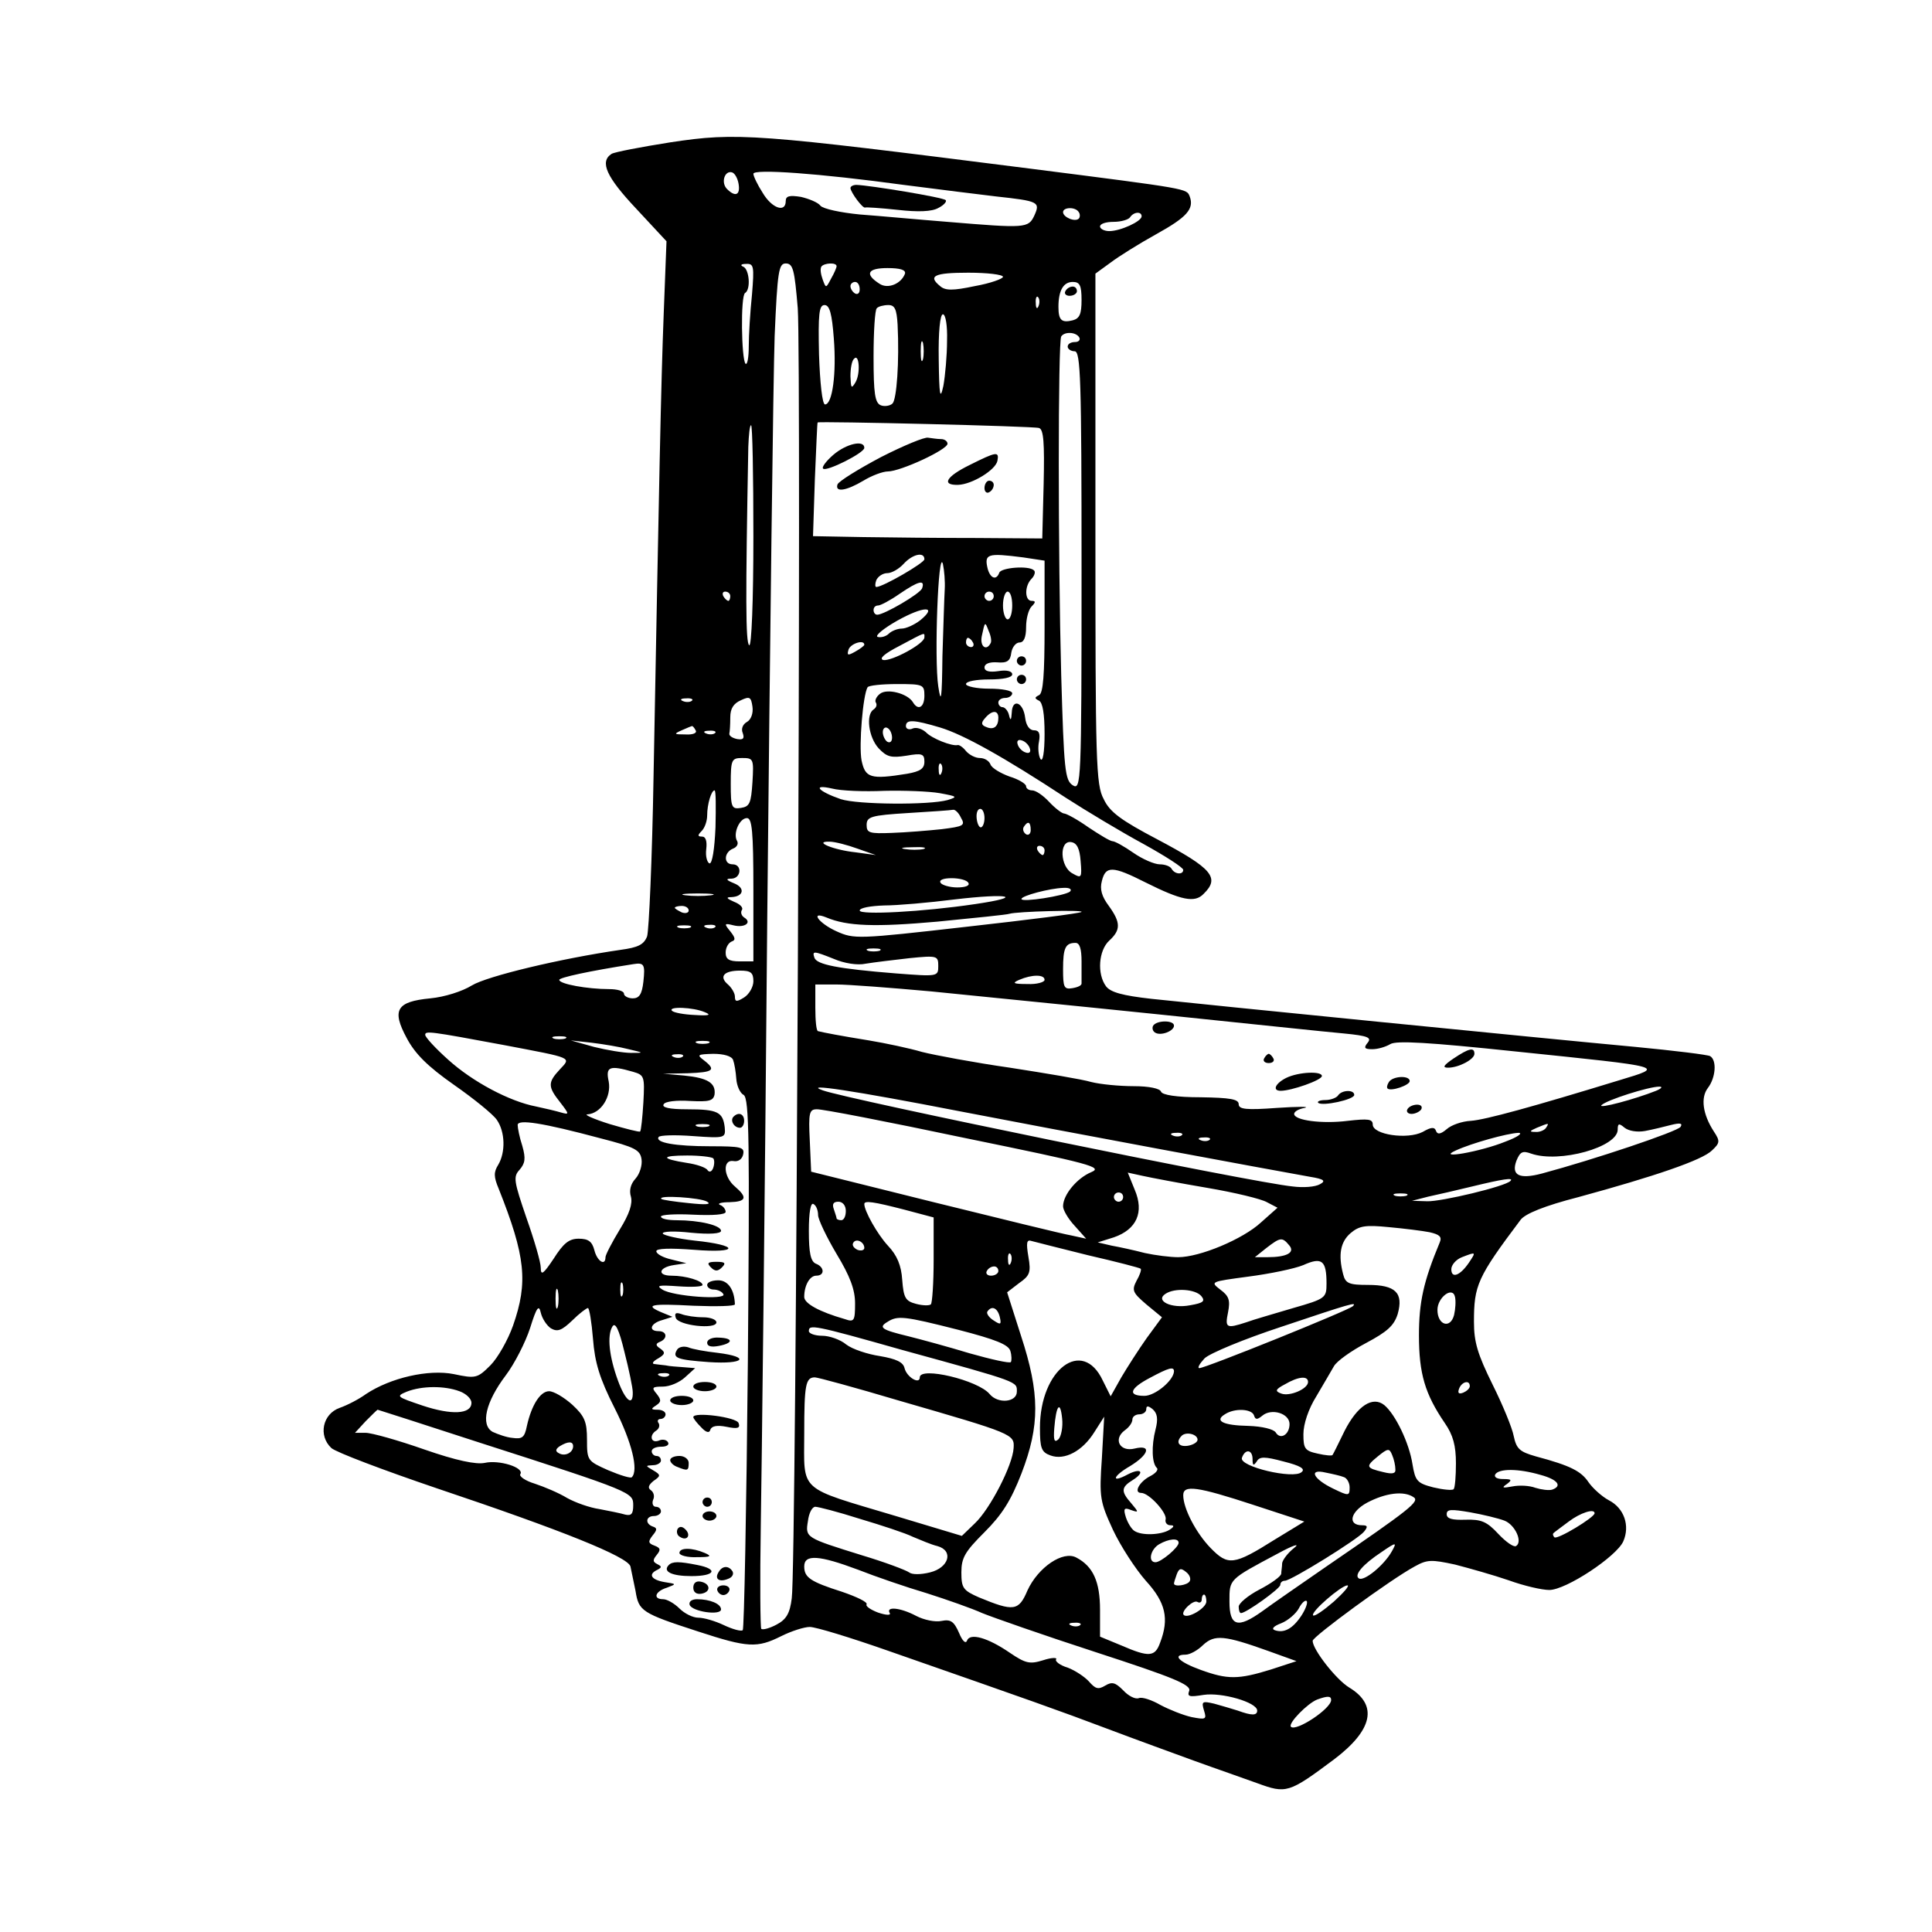 <svg version="1" xmlns="http://www.w3.org/2000/svg" width="557.333" height="557.333" viewBox="0 0 418 418"><path d="M145 30.8c-6.3 1-12.1 2.1-12.7 2.5-2.6 1.7-1.1 5 5.3 11.8l6.6 7.1-.6 15.6c-.6 15.5-1 36.4-2.2 100.1-.3 17.9-1 33.5-1.4 34.7-.7 1.8-2 2.4-5.7 2.9-13.1 1.9-28.9 5.7-32.2 7.7-2.1 1.3-5.9 2.5-9 2.8-7.3.7-8.4 2.5-5.1 8.6 1.8 3.4 4.5 6.1 10.2 10.1 4.3 3 8.5 6.4 9.3 7.6 1.8 2.6 1.9 7 .3 9.7-1 1.6-1 2.6.1 5.2 5.8 14.6 6.4 20.2 3.1 29.6-1.1 3.1-3.3 7-4.9 8.6-2.8 2.8-3.2 2.9-7.9 1.9-5.5-1.1-13.7.8-19 4.3-1.5 1.1-4 2.4-5.7 3-3.7 1.3-4.7 6-1.8 8.7 1 .9 11.3 4.8 22.8 8.7 27.1 9.1 41.3 14.8 41.9 16.9.2.9.7 3.3 1.1 5.3.7 4.4 1.3 4.8 13.6 8.8 10.7 3.5 12.7 3.6 17.9 1 2.2-1.1 5-2 6.2-2 1.3 0 8.8 2.3 16.8 5.1 31.8 11.1 36.9 12.9 47.5 16.9 6.1 2.3 14.6 5.4 19 7 4.4 1.6 10.5 3.7 13.5 4.8 6.3 2.3 6.8 2.2 16.7-5.2 8.3-6.3 9.5-11.7 3.2-15.5-2.8-1.7-7.9-8.2-7.9-10.1 0-.9 16.9-13.3 22.1-16.1 2.7-1.5 3.6-1.5 8.7-.4 3.1.8 8.4 2.3 11.6 3.4 3.3 1.2 7.2 2.1 8.8 2.1 3.6 0 14.5-7.2 16-10.5 1.5-3.4.2-7.2-3.1-8.9-1.5-.8-3.5-2.6-4.4-3.9-1.6-2.4-3.9-3.6-11.4-5.6-3.5-1-4.2-1.6-4.8-4.4-.3-1.7-2.4-6.8-4.6-11.2-3.2-6.5-4-9.1-4-13.5 0-7.9.7-9.6 10.1-22.1 1-1.3 5.1-3 12.5-4.9 16.5-4.5 26.8-8 28.9-10.1 1.7-1.6 1.8-2 .4-4.1-2.4-3.7-2.9-7.3-1.3-9.4 1.7-2.2 2-6 .5-6.9-.5-.3-7.8-1.2-16.2-2-19.5-1.8-93.6-9.2-104.7-10.4-6.2-.7-8.8-1.4-9.8-2.7-2-2.7-1.6-7.8.7-9.9 2.5-2.3 2.5-3.9-.1-7.5-1.5-2-2-3.6-1.5-5.4.8-3.3 2.3-3.3 9.4.3 7.8 3.9 10.7 4.5 12.6 2.5 3.6-3.5 1.9-5.5-10-11.8-7.8-4.1-10.3-5.9-11.6-8.7-1.7-3.1-1.8-8-1.8-58.5V59.2l3.3-2.4c1.7-1.3 6.2-4.1 9.8-6.1 6.7-3.7 8.3-5.5 7.3-8.2-.7-1.7.1-1.6-34.4-6-59.9-7.6-63.4-7.9-78-5.7zm14.8 9c.4 2.4-.7 2.9-2.5 1.1-1.4-1.4-.5-4.1 1.1-3.6.6.2 1.2 1.3 1.4 2.5zm35.7.2c7.7 1 16.7 2.1 20 2.5 9.2 1 9.6 1.2 8.3 4.1-1.3 2.8-1.9 2.8-18.8 1.4-6.3-.5-14.9-1.3-19-1.6-4.1-.4-7.9-1.2-8.5-1.9-.5-.7-2.5-1.5-4.2-1.9-2.5-.4-3.3-.2-3.3.9 0 2.6-3 1.6-5-1.8-1.1-1.7-2-3.6-2-4.1 0-1.1 14.2-.1 32.5 2.4zm37.9 5.9c.3.4.3 1.1 0 1.4-.8.8-3.4-.3-3.4-1.4 0-1.1 2.7-1.2 3.4 0zm13.6.9c0 1.1-4.6 3.2-7 3.2-1.1 0-2-.5-2-1 0-.6 1.3-1 2.9-1 1.7 0 3.3-.5 3.6-1 .8-1.2 2.5-1.3 2.5-.2zm-84.3 16.9c-.4 3.8-.7 8.8-.7 11.2 0 2.4-.3 4.1-.7 3.8-.9-1-1.1-14.7-.1-15.3 1.3-.8.9-5.2-.4-5.7-.7-.3-.5-.6.6-.6 1.7-.1 1.8.5 1.3 6.6zm9.9 3c.8 11.3-.3 272.6-1.3 279.1-.4 3.3-1.2 4.6-3.3 5.7-1.5.8-3 1.2-3.3.9-.2-.3-.3-10.3-.1-22.2.2-11.9.9-71.2 1.4-131.7.6-60.5 1.3-117.1 1.6-125.8.6-14.1.9-15.7 2.4-15.7 1.6 0 1.9 1.4 2.6 9.7zm8.4-9.1c0 .3-.5 1.5-1.2 2.7-1.1 2.1-1.1 2.1-1.8.2-.4-1.1-.6-2.3-.3-2.8.5-.8 3.3-1 3.3-.1zm14.8 1.6c-.8 2.2-3.7 3.4-5.5 2.2-3.3-2.1-2.6-3.4 1.7-3.4 2.8 0 4 .4 3.8 1.2zm21.2.7c0 .4-2.7 1.4-6.1 2-4.7 1-6.4 1-7.5 0-2.7-2.2-1.3-2.9 6.1-2.9 4.1 0 7.5.4 7.5.9zm-31 2.7c0 .8-.4 1.2-1 .9-.5-.3-1-1-1-1.6 0-.5.5-.9 1-.9.6 0 1 .7 1 1.6zm48 2.3c0 3-.4 4-1.9 4.4-2.4.6-3.1 0-3.1-2.9 0-3.6 1.1-5.4 3.1-5.4 1.5 0 1.9.7 1.9 3.9zm-9.3 1.3c-.3.8-.6.5-.6-.6-.1-1.1.2-1.7.5-1.3.3.3.4 1.2.1 1.9zm-44.3 7c.6 7.6-.3 14.3-1.9 14.3-.6 0-1.1-4.8-1.3-10.8-.2-8.8 0-10.7 1.2-10.7 1.1 0 1.6 1.9 2 7.2zm13.8-3c.4 8.1-.2 16.2-1.1 17.1-.5.5-1.7.7-2.5.4-1.3-.5-1.6-2.5-1.6-10.5 0-5.4.3-10.2.7-10.5.3-.4 1.5-.7 2.5-.7 1.4 0 1.8.9 2 4.2zm10.7 3.5c0 3.2-.4 7.6-.8 9.8-.7 3.2-.9 2.1-1-5.8-.1-5.9.3-9.7.9-9.7.6 0 1 2.5.9 5.7zm28.6-.7c.3.5-.1 1-.9 1-.9 0-1.6.4-1.6 1 0 .5.7 1 1.5 1 1.3 0 1.5 5.9 1.5 47.5 0 46.1-.1 47.5-1.9 46.4-1.7-1.1-1.9-3.3-2.5-23.8-.7-25.9-.7-72.1 0-73.3.7-1.1 3.2-1 3.9.2zm-33.8 4.7c-.3 1-.5.2-.5-1.7s.2-2.7.5-1.8c.2 1 .2 2.6 0 3.5zm-14.6 5c-.9 1.5-1 1.3-1.1-1.3 0-1.7.3-3.4.8-3.8 1.1-1.2 1.4 3.2.3 5.1zm39.7 9.9c1 .3 1.2 3.2 1 12.1l-.3 11.8-14-.1c-7.7 0-18.9-.1-24.8-.2l-10.8-.2.4-12.3c.3-6.7.5-12.3.6-12.3.3-.3 46.8.8 47.9 1.2zM163 116.1c0 13.9-.4 23.8-.9 23.5-.8-.5-.8-10.2-.2-42.9.1-2.6.3-4.7.6-4.7s.5 10.8.5 24.1zm37 4.9c0 .8-9 6-10.4 6-.3 0-.3-.7 0-1.5.4-.8 1.4-1.5 2.4-1.5.9 0 2.5-.9 3.5-2 1.9-2.1 4.5-2.7 4.5-1zm4.4 6.5c-.1 1.6-.3 8.2-.5 14.5-.1 9.3-.3 10.5-.9 6.5-.9-5.9 0-30.1 1-26.5.3 1.4.5 3.8.4 5.5zm17-6.9l4.6.7v14.3c0 10.4-.3 14.4-1.2 14.8-1 .5-1 .7 0 1.2.8.4 1.2 2.9 1.2 7.2 0 4-.4 6.2-.9 5.4-.4-.7-.6-2.4-.3-3.8.3-1.7 0-2.4-1.1-2.4-1 0-1.7-1.1-1.9-2.7-.4-3.4-2.8-4.3-2.9-1.1-.1 1.7-.3 1.8-.6.5-.2-.9-.9-1.7-1.4-1.7-.5 0-.9-.5-.9-1 0-.6.7-1 1.5-1s1.5-.5 1.5-1c0-.6-2.2-1-5-1-2.7 0-5-.5-5-1 0-.6 2.3-1 5-1 3 0 5-.4 5-1.1 0-.7-1.2-1-3-.7-2 .3-3 0-3-.8s1.1-1.2 2.7-1.1c2.2.2 2.9-.3 3.1-2.1.2-1.2 1-2.2 1.8-2.2.9 0 1.4-1.1 1.4-3.3 0-1.8.5-3.8 1.2-4.5.9-.9.9-1.2 0-1.2-1.5 0-1.6-3.2 0-4.8.6-.6.9-1.5.5-1.8-1.1-1.1-7.1-.6-7.5.5-.6 1.7-1.9 1.3-2.5-.8-.8-3.3-.1-3.5 7.7-2.5zm-21.9 6.7c-.5 1.2-8.2 5.7-9.7 5.7-.5 0-.8-.5-.8-1 0-.6.4-1 1-1 .5 0 2.6-1.1 4.6-2.5 4.1-2.8 5.6-3.2 4.9-1.2zM158 129c0 .5-.2 1-.4 1-.3 0-.8-.5-1.1-1-.3-.6-.1-1 .4-1 .6 0 1.1.4 1.1 1zm57 0c0 .5-.4 1-1 1-.5 0-1-.5-1-1 0-.6.5-1 1-1 .6 0 1 .4 1 1zm4 2c0 1.6-.4 3-1 3-.5 0-1-1.4-1-3 0-1.7.5-3 1-3 .6 0 1 1.3 1 3zm-19.9 3.2c-1.3 1-3.1 1.8-4 1.8-.9 0-2.2.5-2.8 1.1-.6.6-1.7.9-2.4.7-.7-.2 1.2-1.8 4.2-3.5 5.7-3.2 8.9-3.3 5-.1zm15.2 5c-.9 1.7-2.3.7-1.9-1.5.7-3.3.7-3.3 1.5-1.2.5 1.1.7 2.3.4 2.7zm-14.3-1.3c0 1.4-7.1 5.2-8.9 4.9-1-.3.3-1.4 3.4-3 6-3.2 5.5-3 5.5-1.9zm10.5 1.1c.3.5.1 1-.4 1-.6 0-1.1-.5-1.1-1 0-.6.2-1 .4-1 .3 0 .8.4 1.1 1zm-23.5.5c0 .2-.9.9-2 1.5-1.6.9-1.8.8-1.4-.5.5-1.3 3.4-2.2 3.4-1zm13 11c0 2.6-1.4 3.3-2.5 1.4-1.2-1.9-5.6-3-7.1-1.8-.8.6-1.2 1.5-.9 1.9.3.5.1 1.1-.5 1.5-1.7 1.1-1.1 6 1.1 8.4 1.8 1.9 2.7 2.1 6 1.6 3.4-.6 3.9-.4 3.9 1.3 0 1.5-.9 2.1-3.7 2.6-8 1.3-9.1.9-9.9-2.9-.6-3.3.3-14.1 1.3-15.8.2-.4 3.1-.7 6.4-.7 5.6 0 5.9.1 5.9 2.5zm-38.4 5.7c-.9.5-1.3 1.5-.9 2.4.4 1.2.1 1.5-1.2 1.3-1-.2-1.8-.7-1.7-1.2.1-.4.2-1.9.2-3.5 0-1.9.7-3 2.3-3.7 1.9-.9 2.2-.7 2.5 1.4.2 1.4-.3 2.8-1.2 3.3zm-11.9-4.6c-.3.3-1.2.4-1.9.1-.8-.3-.5-.6.6-.6 1.1-.1 1.7.2 1.3.5zm66.3 3.7c0 1.9-1 2.7-2.6 2-1.1-.4-1.2-.9-.3-1.9 1.5-1.8 2.9-1.8 2.9-.1zm-12.6 2.1c5 1.5 13.8 6.4 27.2 15.2 4.5 2.9 12 7.4 16.8 10 4.7 2.6 8.6 5.1 8.6 5.6 0 1.1-1.8 1-2.5-.2-.3-.6-1.5-1-2.6-1s-3.7-1.1-5.7-2.5-4-2.5-4.5-2.5-2.8-1.4-5.2-3c-2.4-1.7-4.8-3-5.3-3-.4 0-1.9-1.1-3.2-2.5-1.3-1.4-2.9-2.5-3.7-2.5-.7 0-1.3-.4-1.3-.9s-1.6-1.5-3.6-2.1c-1.9-.7-3.8-1.8-4.1-2.6-.3-.8-1.3-1.4-2.3-1.4-1 0-2.3-.7-3-1.5-.6-.8-1.5-1.4-1.8-1.3-1.2.3-5.6-1.4-6.9-2.8-.8-.7-2-1.1-2.8-.8-.8.4-1.5.1-1.5-.5 0-1.5 1.7-1.4 7.4.3zm-52.9.6c.4.6-.6 1-2.2.9-2.5 0-2.6-.1-.8-.9 1.1-.5 2.1-.9 2.2-.9.1-.1.5.3.8.9zm42.5 1.6c0 .8-.4 1.2-1 .9-.5-.3-1-1.3-1-2.1s.5-1.2 1-.9c.6.3 1 1.3 1 2.1zm-38.3-1c-.3.3-1.2.4-1.9.1-.8-.3-.5-.6.6-.6 1.1-.1 1.7.2 1.3.5zm68.1 3.3c.3.8-.1 1.2-.9.9-.7-.2-1.5-1-1.7-1.7-.3-.8.1-1.2.9-.9.7.2 1.5 1 1.7 1.7zm-60 7.3c-.3 4.6-.6 5.3-2.5 5.6-2 .3-2.2-.1-2.2-5.2 0-5.3.2-5.6 2.5-5.6 2.4 0 2.5.2 2.2 5.2zm40.9-2c-.3.8-.6.5-.6-.6-.1-1.1.2-1.7.5-1.3.3.3.4 1.2.1 1.9zm-12.4 3.9c4.3-.1 9.7.1 12 .5 3.8.7 4 .8 1.7 1.5-4 1.1-19.4 1-23.1-.2-4.9-1.7-6.3-3.3-1.9-2.3 1.9.5 7 .7 11.3.5zm-36.5 7.9c-.2 4.7-.7 7.9-1.3 7.8-.5-.2-.9-1.5-.7-3.1.2-1.7-.1-2.7-.9-2.7-1 0-1-.3-.1-1.2.7-.7 1.2-2.2 1.2-3.4 0-2.4.9-5.4 1.6-5.4.3 0 .3 3.6.2 8zm53.1-2.1c1 1.7.6 1.9-4.2 2.5-2.8.3-7.7.7-10.7.8-4.9.2-5.5 0-5.5-1.7 0-1.8.9-2.1 9-2.6 5-.3 9.3-.6 9.7-.7.4-.1 1.2.6 1.7 1.7zm5.1.1c0 1.1-.4 2-.8 2s-.8-.9-.9-2c-.1-1.1.2-2 .8-2 .5 0 .9.9.9 2zm-50 15.5V208h-3c-2.3 0-3-.5-3-1.9 0-1.1.6-2.1 1.3-2.4.9-.3.8-.8-.3-2.2-1.4-1.7-1.3-1.8.7-1.3 2.4.6 4.1-.6 2.3-1.7-.6-.4-.8-1.1-.5-1.6.4-.5-.4-1.3-1.7-1.8-1.6-.7-1.8-1-.6-1 2.7-.1 3.1-2 .6-3-1.7-.7-1.9-1-.5-1 2.1-.1 2.3-3.1.2-3.1-2 0-1.9-2.6.1-3.4.8-.3 1.2-1 .9-1.6-1-1.6.5-5 2.1-5 1.1 0 1.4 2.7 1.4 15.5zm60-12.9c0 .8-.5 1.2-1 .9-.6-.4-.8-1.1-.5-1.6.9-1.4 1.5-1.1 1.5.7zm-37.5 4l4 1.4-4.4-.6c-4.8-.5-9.3-2.4-5.6-2.3 1.1 0 3.8.7 6 1.5zm48.3 2.7c.3 3.6.2 3.8-1.7 2.7-2.8-1.4-3-7.3-.3-6.8 1.2.2 1.8 1.4 2 4.1zm-34-2.6c-1 .2-2.8.2-4 0-1.3-.2-.5-.4 1.7-.4 2.2-.1 3.2.1 2.3.4zm26.2.3c0 .5-.2 1-.4 1-.3 0-.8-.5-1.1-1-.3-.6-.1-1 .4-1 .6 0 1.1.4 1.1 1zm-16.5 7c.4.6-.6 1-2.4 1-1.6 0-3.3-.5-3.6-1-.4-.6.6-1 2.4-1 1.6 0 3.3.4 3.6 1zm22 1.9c-1.1.9-10.5 2.4-10.5 1.6 0-.7 6.1-2.3 9-2.4 1.4-.1 2 .3 1.5.8zm-77.7.8c-1.6.2-4 .2-5.5 0-1.6-.2-.3-.4 2.7-.4s4.3.2 2.8.4zm57.2 1.9c-11.4 1.7-25 2.4-25 1.4 0-.6 2.4-1 5.3-1.1 2.8 0 9.7-.6 15.2-1.3 11.8-1.4 15.4-.6 4.5 1zm-62 1.4c0 .5-.7.7-1.5.4-.8-.4-1.5-.8-1.5-1 0-.2.7-.4 1.5-.4s1.5.4 1.5 1zm85 .3c-.3.3-11.4 1.7-24.8 3.2-23.7 2.7-24.4 2.7-28.2 1-3.8-1.7-5.9-4.5-2.2-3 4.5 1.9 10.5 2.1 24 .9 8.1-.8 15.1-1.5 15.6-1.7 1.6-.5 16.1-.9 15.6-.4zm-84.7 3.4c-.7.2-1.9.2-2.5 0-.7-.3-.2-.5 1.2-.5s1.9.2 1.3.5zm5.4-.1c-.3.3-1.2.4-1.9.1-.8-.3-.5-.6.6-.6 1.1-.1 1.7.2 1.3.5zM234 208v4.7c.1.5-.8.9-2 1.1-1.8.3-2-.2-2-4.1 0-4.6.5-5.7 2.7-5.7.9 0 1.3 1.3 1.3 4zm-43.7-2.3c-.7.2-1.9.2-2.5 0-.7-.3-.2-.5 1.2-.5s1.9.2 1.3.5zm-9.8 1.8c2.1.9 5 1.4 6.8 1 1.8-.3 6-.8 9.5-1.2 6-.6 6.2-.5 6.2 1.7 0 2.3-.1 2.3-9.2 1.6-12.5-1-17.1-1.9-17.6-3.4s-.2-1.5 4.3.3zm-41.3 4.9c-.3 2.7-.9 3.6-2.3 3.6-1 0-1.9-.5-1.9-1 0-.6-1.5-1-3.2-1-4.7 0-10.8-1.1-10.8-2 0-.5 6.4-1.9 16-3.4 2.4-.4 2.6.1 2.2 3.8zm23.8-.1c0 1.2-.9 2.8-2 3.5-1.6 1-2 1-2-.2 0-.7-.7-1.9-1.5-2.6-2-1.7-.9-3 2.6-3 2.3 0 2.9.4 2.9 2.3zm63-.3c0 .5-1.7 1-3.7.9-3.1 0-3.4-.2-1.8-.9 2.8-1.2 5.5-1.2 5.5 0zm-24.5 2.5c8.8.9 31.1 3.1 49.5 5s36.3 3.8 39.8 4.1c5.2.5 6 .9 5.1 2-.9 1.1-.7 1.4 1 1.4 1.2 0 2.9-.5 3.9-1.1 1.3-.8 8.2-.4 27.2 1.6 32.8 3.4 32.3 3.2 22.4 6.2-18.6 5.7-29.1 8.6-32.2 8.8-1.9.1-4.2.9-5.2 1.8-1.3 1.1-2 1.2-2.3.4-.3-.9-1-.9-2.9.2-3.3 1.7-10.8.6-10.8-1.6 0-1.2-1-1.3-5.4-.8-5.6.7-11.6-.1-11.6-1.5 0-.5 1-1.1 2.3-1.3 1.2-.3-1.5-.3-6 0-6.7.5-8.3.3-8.3-.8s-1.9-1.4-8.2-1.5c-5.3 0-8.3-.5-8.6-1.2-.2-.7-2.6-1.2-5.9-1.2-3.1 0-7.2-.4-9.2-.9-2-.6-9.9-1.9-17.6-3.1-7.7-1.1-16.2-2.7-19-3.4-2.7-.8-7.9-1.9-11.5-2.5-6.2-1-9.8-1.7-11-2-.4 0-.6-2.4-.6-5.1v-5h4.6c2.5 0 11.7.7 20.5 1.5zm-49 4.5c1.5.6.9.8-2.2.6-2.3-.1-4.5-.5-4.9-.9-1-1 4.6-.8 7.1.3zm-43.5 7.1c15.2 2.9 14.6 2.6 12.1 5.3-2.6 2.8-2.6 3.7.1 7.1 2 2.6 2 2.7.2 2.2-1-.3-3.5-.9-5.4-1.3-5.8-1.1-13.8-5.4-19-10.1-2.8-2.5-5-4.9-5-5.4 0-.9.9-.8 17 2.2zm13.3-1.4c-.7.2-1.9.2-2.5 0-.7-.3-.2-.5 1.2-.5s1.9.2 1.3.5zM136 227c3.4.8 3.4.8.5.8-1.6 0-5.2-.6-8-1.3l-5-1.4 4.5.5c2.5.3 6.1.9 8 1.4zm17.3-1.3c-.7.2-1.9.2-2.5 0-.7-.3-.2-.5 1.2-.5s1.9.2 1.3.5zm-5.6 2.9c-.3.3-1.2.4-1.9.1-.8-.3-.5-.6.6-.6 1.1-.1 1.7.2 1.3.5zm10.9.7c.3.8.6 2.6.7 4.1.1 1.5.8 3.1 1.6 3.5 1.2.8 1.3 10 .9 58-.3 31.5-.8 57.4-1.1 57.8-.4.3-2.2-.2-4.1-1.1-1.9-.9-4.3-1.6-5.5-1.6-1.2 0-3-.9-4.1-2-1.1-1.1-2.7-2-3.5-2-2.3 0-1.8-1.7.8-2.5 2.1-.8 2.1-.8-.5-1.2-2.9-.5-3.7-1.7-1.5-2.7.9-.5.9-.7-.1-1.2s-1-.9-.1-2 .8-1.5-.5-2c-1.4-.5-1.4-.9-.4-2.2 1-1.2 1-1.6.1-1.9-1.8-.6-1.6-2.3.2-2.3.8 0 1.5-.5 1.5-1 0-.6-.5-1-1.1-1-.6 0-.9-.7-.6-1.5.4-.8.1-1.7-.5-2.1-.7-.5-.5-1.1.6-2 1.6-1.1 1.6-1.3-.1-2.3-1.7-1-1.7-1 0-1.1.9 0 1.7-.5 1.7-1 0-.6-.4-1-1-1-.5 0-1-.5-1-1 0-.6.9-1 2.1-1 1.1 0 1.8-.4 1.4-1-.3-.5-1.2-.7-2-.3-1.7.6-2.1-1.2-.5-2.2.6-.4.8-1.1.5-1.6-.4-.5-.1-.9.4-.9.6 0 1.1-.5 1.1-1 0-.6-.8-1-1.7-1-1.5 0-1.5-.2-.4-.9 1.2-.8 1.2-1.2.2-2.5-1.2-1.4-1-1.6 1.3-1.6 1.5 0 3.6-.9 4.8-2l2.2-2-2.5-.2c-1.3-.1-3.1-.2-3.9-.4-.8-.1-1.9-.2-2.5-.3-.5-.1-.2-.6.9-1.2 1.5-.9 1.6-1.3.5-2.1-1.1-.7-1.1-1.1-.1-1.5 1.7-.7 1.5-2.3-.3-2.3-2.3 0-1.8-1.7.8-2.4l2.2-.7-2.2-.9c-4.1-1.7-2.5-2 6.7-1.5 5 .2 9 .1 9-.3-.1-3.2-1.5-5.2-3.6-5.2-1.3 0-2.4.4-2.4 1 0 .5.6 1 1.4 1 .8 0 1.8.4 2.1 1 .8 1.3-10.9.5-13.2-1-1.4-.9-.8-1 3.5-.7 2.8.2 5.2.1 5.2-.3 0-.9-3.6-2-6.7-2-3.2 0-2.8-1.8.5-2.3l2.7-.4-3.2-.8c-1.8-.4-3.3-1.2-3.3-1.8 0-.6 2.9-.7 8.2-.3 9.9.8 9.8-1 0-2-3.5-.4-6.5-1.1-6.8-1.5-.2-.5 2.5-.6 6.1-.2 4.1.4 6.5.2 6.5-.4 0-1.2-4.7-2.3-9.6-2.3-1.9 0-3.4-.3-3.4-.8 0-.4 3.1-.6 7-.4 4.2.2 7 0 7-.6s-.6-1.3-1.2-1.5c-.7-.3.2-.6 2-.6 3.7-.1 4-1 1.2-3.4-2.5-2.1-2.7-5.9-.3-5.5 1 .2 1.9-.4 2.1-1.5.3-1.5-.5-1.7-7-1.7-7.8 0-12.1-.8-11.3-2 .2-.4 3.6-.5 7.5-.2 6.9.5 7 .4 6.8-1.9-.4-3.3-1.5-3.9-8.1-3.9-3.9 0-5.6-.4-5.1-1.1.3-.6 2.8-.9 5.7-.7 4.1.2 5 0 5.3-1.4.3-2.5-1.5-3.6-6.6-4.1l-4.5-.4 5.3-.1c5.6-.2 6.2-.7 3.5-2.8-1.6-1.2-1.4-1.3 2-1.4 2.3 0 4 .5 4.3 1.3zm-21.6 2.6c2.4.7 2.5 1 2.2 6.6-.2 3.3-.5 6.1-.7 6.3-.1.2-3.2-.6-6.6-1.6-3.5-1.1-5.7-2.1-4.8-2.1 2.9-.2 5.2-3.8 4.6-7.1-.7-3.2.1-3.6 5.3-2.1zm71 8.6c21.2 4.1 66.9 12.6 75.4 14.1 3.1.5 3.5.9 2.2 1.6-1 .6-3.6.8-5.9.5-8.5-.8-96.6-18.9-101.7-20.8-4.5-1.6 6.4 0 30 4.6zm150.3-4.5c-4.5 1.8-12.7 4-11.8 3.1 1.1-1.1 10.2-4 12.5-4 .8 0 .5.4-.7.9zm-149.6 10.2c27.3 5.6 30 6.3 27.4 7.4-3.1 1.3-6.1 4.9-6.1 7.4 0 .8 1.1 2.7 2.5 4.2l2.5 2.8-3.2-.7c-1.8-.3-15.2-3.6-29.8-7.2l-26.5-6.6-.3-6.8c-.3-5.9-.1-6.7 1.5-6.7 1-.1 15.4 2.7 32 6.2zm-78.7.1c7.4 1.9 8.5 2.5 8.8 4.5.2 1.3-.4 3.2-1.3 4.2-1.1 1.2-1.4 2.6-1 3.9.4 1.5-.3 3.7-2.4 7.1-1.7 2.8-3.1 5.5-3.1 6 0 2-1.8.9-2.4-1.5-.5-1.9-1.3-2.5-3.4-2.5-2.1 0-3.3 1-5.4 4.3-2.2 3.3-2.8 3.8-2.8 2 0-1.2-1.4-6-3.1-10.8-2.7-7.9-2.9-8.9-1.5-10.4 1.2-1.4 1.4-2.4.6-5.2-.6-1.8-1-3.9-1-4.5 0-1.3 5.3-.5 18 2.9zm23.3-2.6c-.7.2-1.9.2-2.5 0-.7-.3-.2-.5 1.2-.5s1.9.2 1.3.5zm181.2.3c-.3.5-1.4 1-2.3.9-1.4 0-1.3-.2.3-.9 2.7-1.1 2.7-1.1 2 0zm21.4.7c1.6-.3 4.1-.9 5.6-1.3 2-.5 2.6-.4 2.1.4-.6 1-18.8 7.1-30 10.1-4.9 1.3-6.7.4-5.5-2.8.8-1.9 1.3-2.2 3.2-1.5 6.1 2.1 18.7-1.4 18.7-5.2 0-1.4.3-1.4 1.5-.4.9.7 2.7 1 4.4.7zm-100.2.9c-.3.3-1.2.4-1.9.1-.8-.3-.5-.6.6-.6 1.1-.1 1.7.2 1.3.5zm70 1.4c-5.4 2.2-15.2 3.9-10.7 1.9 3.5-1.6 11.1-3.7 13.5-3.8 1.1 0-.1.9-2.8 1.9zm-64-.4c-.3.3-1.2.4-1.9.1-.8-.3-.5-.6.6-.6 1.1-.1 1.7.2 1.3.5zm-107.4 4c.3.3.3 1.3 0 2.1s-.8 1-1.2.5c-.3-.6-2.4-1.3-4.5-1.6-5.7-.9-5.7-1.6.1-1.6 2.7 0 5.2.3 5.6.6zm106.9 6.4c5.9 1 11.7 2.4 12.9 3.1l2.3 1.2-3.6 3.2c-3.9 3.6-13.2 7.5-17.9 7.5-1.7 0-4.9-.4-7.2-.9-2.3-.6-5.5-1.3-7.2-1.6l-3-.7 3.5-1.1c4.9-1.7 6.6-5.4 4.5-10.3l-1.5-3.7 3.2.7c1.8.4 8.1 1.6 14 2.6zm65.6-1.5c-1.1 1.2-15 4.5-18 4.4l-3.3-.1 3.5-.9c1.9-.4 6.2-1.4 9.5-2.2 6.6-1.6 9.1-2 8.3-1.2zM243 259c0 .5-.4 1-1 1-.5 0-1-.5-1-1 0-.6.5-1 1-1 .6 0 1 .4 1 1zm61.3-.3c-.7.2-1.9.2-2.5 0-.7-.3-.2-.5 1.2-.5s1.9.2 1.3.5zM153 260c1 .6-.3.7-4 .3-3-.3-5.7-.7-5.9-.9-1-.9 8.5-.3 9.9.6zm24 2.9c0 .9 1.8 4.7 4 8.4 2.9 4.8 4 7.7 4 10.7 0 3.8-.2 4.1-2.2 3.4-5.6-1.6-8.8-3.4-8.8-4.8 0-2.5 1.2-4.6 2.6-4.6 1.9 0 1.8-1.9-.1-2.6-1.1-.5-1.5-2.3-1.5-7.1 0-4 .4-6.2 1-5.8.6.3 1 1.4 1 2.4zm6-.9c0 1.1-.4 2-1 2-.5 0-1-.2-1-.4s-.3-1.1-.6-2c-.4-1.1-.1-1.6 1-1.6.9 0 1.6.8 1.6 2zm12.6-.3l6.4 1.7v9.1c0 5.1-.3 9.4-.6 9.7-.3.3-1.7.3-3.2-.1-2.3-.6-2.7-1.3-3-5.2-.2-3.1-1.1-5.3-3.1-7.4-2.3-2.5-5.1-7.5-5.1-9 0-.8 2-.5 8.6 1.2zm113.7 4.9c2.2.5 2.7 1 2.2 2.2-3.5 8.4-4.5 12.9-4.5 20.1 0 8.3 1.3 12.7 5.6 19 1.8 2.6 2.4 4.9 2.4 8.7 0 2.8-.2 5.3-.5 5.6-.3.3-2.3.1-4.4-.4-3.5-.9-3.9-1.4-4.5-5-.7-4.6-3.7-10.8-6.1-12.8-2.5-2-5.8.1-8.6 5.6-1.3 2.7-2.5 5.1-2.6 5.2-.1.2-1.5.1-3.2-.3-2.8-.6-3.1-1.1-3.1-4.2 0-2.2 1.1-5.5 2.8-8.2 1.5-2.5 3.2-5.5 3.8-6.5.6-1.1 3.7-3.3 6.9-5 4.7-2.5 6.1-3.8 6.9-6.3 1.3-4.6-.5-6.3-6.4-6.3-4.1 0-4.9-.3-5.4-2.3-1.1-4.2-.6-7 1.6-8.9 1.9-1.6 3.2-1.8 8.3-1.3 3.3.3 7.3.8 8.8 1.1zM187 270c0 .5-.7.7-1.5.4-.8-.4-1.2-1-.9-1.5.6-1.1 2.4-.2 2.4 1.1zm48.5 1.6c6.1 1.4 11.1 2.7 11.3 2.9.2.2-.2 1.4-.9 2.6-1.1 2.1-.8 2.6 2.1 5.1l3.4 2.8-3.3 4.5c-1.7 2.4-4.2 6.3-5.5 8.5l-2.3 4.1-1.7-3.4c-4.4-9.4-13.6-2.4-13.6 10.2 0 4.4.3 5.3 2.3 6 3 1.1 6.9-.9 9.5-5.1l2.1-3.3-.5 9c-.6 8.5-.4 9.4 2.4 15.5 1.7 3.6 4.9 8.5 7.1 11 4.3 4.7 5.1 8.2 3.1 13.4-1.1 3.1-2.4 3.2-8.4.6l-4.6-1.9v-5.8c0-6.1-1.5-9.4-5.1-11.3-2.9-1.6-8.3 2.1-10.6 7.1-1.9 4.5-3 4.6-10.5 1.5-3.4-1.5-3.8-2-3.8-5.4 0-3.2.8-4.5 5-8.7 3.8-3.8 5.7-6.8 8-12.7 4-10.4 4-17.3-.1-29.8l-3-9.4 2.6-2c2.3-1.6 2.6-2.3 2-5.7-.5-3-.4-3.8.7-3.4.7.2 6.3 1.6 12.3 3.1zm43.4-2.2c1.4 1.6-.5 2.6-4.7 2.6h-2.7l2.5-2c3-2.3 3.4-2.4 4.9-.6zm-60.2 3.8c-.3.8-.6.5-.6-.6-.1-1.1.2-1.7.5-1.3.3.3.4 1.2.1 1.9zm99.1 0c-1.9 2.8-3.8 3.5-3.8 1.4 0-.9 1-2.1 2.3-2.6 3.1-1.2 3.1-1.2 1.5 1.2zm-30.8 4.5c0 3.1-.2 3.3-7.2 5.3-4 1.2-8.6 2.5-10.2 3.1-4.3 1.4-4.6 1.2-3.9-2.2.5-2.6.2-3.5-1.7-4.9-2.2-1.7-2.1-1.7 6.1-2.8 4.6-.6 10-1.7 11.9-2.5 4-1.8 5-1 5 4zm-71-2.7c0 .5-.7 1-1.6 1-.8 0-1.2-.5-.9-1 .3-.6 1-1 1.6-1 .5 0 .9.4.9 1zm-81.3 5.2c-.3.7-.5.2-.5-1.2s.2-1.9.5-1.3c.2.7.2 1.9 0 2.5zm-14 2.5c-.3 1-.5.2-.5-1.7s.2-2.7.5-1.8c.2 1 .2 2.6 0 3.5zm139.2-2.3c.9 1.1.5 1.5-2.4 2-4.1.8-7.7-1-5.3-2.5 2-1.3 6.4-1 7.7.5zm54.7 4.1c-.8 3.1-3.6 2.2-3.6-1.1 0-2.7 3.3-5.2 3.8-2.8.2.9.1 2.6-.2 3.9zm-195.4 2.9c1.4.8 2.3.5 4.6-1.7 1.5-1.5 3.1-2.7 3.4-2.7.3 0 .8 3 1.1 6.7.4 5.1 1.4 8.5 4.7 15 3.7 7.3 5.2 13.4 3.7 14.9-.2.3-2.5-.4-5.1-1.5-4.5-2-4.6-2.1-4.6-6.6 0-3.9-.5-5.1-3.2-7.6-1.8-1.6-4-2.9-5-2.9-1.9 0-3.8 3-4.8 7.5-.5 2.5-1 2.9-3.1 2.6-1.3-.1-3.2-.8-4.3-1.3-2.7-1.5-1.5-6.5 2.8-12.2 1.9-2.5 4.3-7.2 5.3-10.3 1.4-4.5 1.9-5.1 2.3-3.3.3 1.3 1.3 2.8 2.2 3.4zm173.5-4.8c-.9.9-31.9 13.4-33.2 13.4-.5 0 0-.9 1.1-2.1 1.1-1.1 8.6-4.2 16.5-6.8 15.2-5.1 16.6-5.5 15.6-4.5zm-76.4 2.3c.4 1.7.2 1.8-1.3.8-1-.6-1.6-1.5-1.4-1.9.9-1.4 2.2-.9 2.7 1.1zm-9 2.8c8.1 2.1 10.9 3.2 11.3 4.6.3 1 .3 2.1.1 2.4-.3.3-4.3-.6-8.9-1.9-4.6-1.4-10.5-3-13.3-3.7-5.8-1.4-6.5-1.9-4.5-3.1 2.2-1.4 3.5-1.3 15.3 1.7zm-70.4 13.5c.1 3.2-1.6 1.9-3.2-2.5-1.9-5.2-2.4-9.7-1.2-11.7.6-1 1.4.5 2.6 5.5 1 3.9 1.8 7.8 1.8 8.7zm58.4-9.1c25.5 7 24.7 6.8 24.7 9 0 2.3-4.1 2.7-5.9.5-2.5-3-15.1-6-15.1-3.6 0 1.6-2.8 0-3.3-2-.3-1.3-1.8-2-5.3-2.6-2.7-.4-6-1.5-7.3-2.5-1.3-1.1-3.7-1.9-5.2-1.9-1.6 0-2.9-.5-2.9-1 0-1.5.9-1.4 20.3 4.1zm58.7 4.6c-.1 2-4.1 5.3-6.4 5.3-3.7 0-3.2-1.6 1.2-3.9 4.1-2.2 5.2-2.5 5.2-1.4zm-109.3.9c-.3.3-1.2.4-1.9.1-.8-.3-.5-.6.6-.6 1.1-.1 1.7.2 1.3.5zm49.7 5.4c24.9 7.2 25.1 7.3 24.9 10.3-.2 3.7-5.1 13.2-8.4 16.3l-2.8 2.7-14.3-4.3c-21.4-6.4-19.8-5-19.8-17.9 0-10.5.3-12.1 2.3-12.1.6 0 8.7 2.2 18.1 5zm88.6-4c0 1.5-4 3.2-5.8 2.5-1.4-.5-1.3-.9.8-2 2.9-1.7 5-1.9 5-.5zm35 .9c0 .5-.7 1.1-1.4 1.4-1 .4-1.3.1-.9-.9.6-1.5 2.3-1.9 2.3-.5zM99.4 301c1.4.5 2.6 1.6 2.6 2.5 0 2.5-4.3 2.7-10.6.6-5.6-1.9-5.8-2-3.4-3 3.3-1.3 8.2-1.3 11.4-.1zM229 311.4c-.9.8-1.1.2-.9-2.4.4-5 1.3-6.1 1.7-2.1.2 1.8-.2 3.9-.8 4.5zm21-2.1c-.9 3.5-.8 7.3.3 8.3.4.4-.3 1.2-1.5 1.8-2.3 1.2-3.6 3.6-1.9 3.6 1.7 0 5.6 4.3 5.3 5.7-.2.7.3 1.3 1 1.3.9 0 .9.3-.2 1-1.8 1.1-6 1.3-7.6.2-.6-.4-1.4-1.7-1.8-2.9-.6-1.9-.4-2.2 1.1-1.6 1.7.6 1.7.5.1-1.4-2.3-2.6-2.3-3.5.3-5.1 2.7-1.7 1.8-2.7-1.1-1.2-3.7 2-3.3.4.5-1.8 4.1-2.5 4.7-4.7 1-3.8-3.2.8-4.7-2-2.2-3.9 1-.7 1.7-1.7 1.7-2.4 0-.6.7-1.1 1.5-1.1s1.5-.5 1.5-1.1c0-.8.4-.8 1.4 0 1 .9 1.2 2.1.6 4.4zm-146.3 2.8c33.3 10.7 33.3 10.8 33.3 13.6 0 1.8-.4 2.3-1.7 2-1-.3-3.5-.8-5.6-1.2-2.1-.3-5.2-1.4-7-2.4-1.8-1.1-4.9-2.4-7-3.1-2-.6-3.5-1.6-3.1-2.1.8-1.4-4.6-3.1-7.7-2.4-1.9.4-6.2-.5-13.1-2.9-5.7-2-11.4-3.6-12.7-3.6h-2.3l2.3-2.5c1.3-1.3 2.5-2.5 2.6-2.5.1 0 10 3.2 22 7.1zm167.6-5.9c.3 1 .7 1 1.8.1 2-1.7 5.9-.5 5.9 1.8s-2 3.5-3 1.8c-.5-.7-2.9-1.3-5.9-1.4-5.5-.1-7.4-1.1-5.1-2.5 2.1-1.4 5.8-1.2 6.3.2zm-12.2 5.3c0 .5-.9 1.1-2.1 1.3-2 .3-2.7-.8-1.3-2.2 1-.9 3.4-.3 3.4.9zM124 312.9c0 1.4-1.8 2.3-3.1 1.5-.8-.4-.7-.9.2-1.5 1.8-1.1 2.9-1.1 2.9 0zm177.9 5c.1.9-.6 1.1-2.6.6-3.8-.9-3.9-1.2-1.2-3.4 2.2-1.8 2.5-1.8 3.1-.3.4.9.7 2.3.7 3.1zm-30.9-2.2c0 1.4.2 1.5.9.5.6-1.1 1.7-1.1 5.8 0 3.6.9 4.8 1.6 3.9 2.3-1.7 1.6-13.6-1.2-12.9-3.1.7-2 2.3-1.8 2.3.3zm19.8 3.9c.6.2 1.2 1.2 1.2 2.2 0 1.9-.2 1.9-3.5.3-4.4-2.1-5.5-4.4-1.7-3.5 1.5.3 3.3.7 4 1zm42.5-.5c3.7 1 4.8 2.4 2.5 3.2-.7.2-2.3 0-3.6-.4-1.3-.5-3.5-.6-5-.3-2.1.4-2.4.3-1.2-.5 1.2-.9 1.1-1.1-.8-1.1-1.3 0-2-.4-1.7-1 .8-1.3 5-1.3 9.8.1zm-62.1 6.5l11 3.6-6.4 3.9c-8.9 5.6-10.1 5.7-13.9 1.8-3.1-3.2-5.9-8.5-5.9-11.4 0-2.3 3-1.9 15.2 2.1zm34.6-1.7c1.5.9-.7 2.6-18.8 15-5.8 4-12 8.3-13.9 9.7-5.3 3.8-7.1 3.3-7.1-2.1 0-4.9-.2-4.7 10.5-10.4 3.3-1.8 4.9-2.3 3.5-1.2-1.4 1.1-2.5 2.6-2.6 3.3 0 .7-.2 1.8-.2 2.3-.1.6-2.2 2.1-4.7 3.4-2.5 1.3-4.5 3-4.5 3.7 0 .8.2 1.4.5 1.4 1.1 0 8.5-5.3 8.5-6.1 0-.5.4-.9 1-.9 1.3 0 15.7-8.9 17.1-10.6.9-1.1.8-1.4-.4-1.4-3.2 0-2.6-2.9 1.1-4.9 4-2.1 7.9-2.6 10-1.2zM186 328.6c4.7 1.4 9.9 3.1 11.5 3.9 1.7.7 4 1.7 5.3 2 3.6 1 2.5 4.7-1.6 5.7-2 .5-3.9.5-4.5 0-.7-.5-5.2-2.2-10.2-3.7-12.2-3.8-12.3-3.8-11.7-7.4.2-1.7.9-3.1 1.6-3.1.6 0 4.9 1.1 9.6 2.6zm139.5.4c2.3.9 4 4.6 2.5 5.5-.5.3-2.2-.9-3.8-2.6-2.5-2.7-3.7-3.2-7.1-3.1-2.9.1-4.1-.2-4.1-1.2 0-1.1 1-1.1 5.1-.4 2.8.5 6.1 1.3 7.4 1.8zm19.5-1.6c0 .9-8.1 5.8-8.7 5.2-.3-.3-.4-.7-.2-.9.2-.2 1.7-1.3 3.3-2.5 2.5-1.9 5.6-2.9 5.6-1.8zm-90 6.4c0 1-3.8 4.2-5 4.2-1.7 0-1.1-2.8.8-3.9 2.1-1.2 4.2-1.4 4.2-.3zm46.1 1.9c-1.7 3-6 6.5-7.1 5.8-1.1-.7.8-3 4.9-5.7 3.2-2.2 3.4-2.2 2.2-.1zm-115.5 3.9c3.8 1.5 10.5 3.8 14.9 5.1 4.4 1.4 9.8 3.3 12 4.3 2.2.9 13.3 4.8 24.7 8.5 16.6 5.4 20.5 7 20.1 8.3-.5 1.3 0 1.4 3.1.9 3.9-.6 11.6 1.6 11.6 3.4 0 1.1-1.2 1.1-4.2 0-1.3-.4-3.6-1.1-5.1-1.5-2.6-.6-2.8-.5-2.2 1.5.6 1.9.4 2-2.7 1.4-1.8-.4-4.8-1.6-6.7-2.6-1.9-1.1-4-1.8-4.7-1.5-.8.3-2.3-.5-3.4-1.7-1.7-1.7-2.4-1.9-3.9-1-1.5.9-2.1.7-3.5-.9-.9-1-3-2.4-4.6-3-1.7-.5-2.8-1.4-2.5-1.8.3-.4-1-.4-2.8.2-2.9.9-3.8.7-7.2-1.6-4.8-3.3-8.7-4.4-9.3-2.6-.3.7-1 0-1.7-1.7-1.1-2.5-1.8-3-3.8-2.6-1.3.3-3.8-.2-5.5-1.1-3.4-1.8-6.6-2.1-5.7-.6.3.5-.7.5-2.5-.1-1.6-.6-2.8-1.4-2.5-1.8.2-.5-2.1-1.6-5.3-2.7-6.9-2.2-8.2-3.1-8.2-5.5 0-2.7 3.3-2.4 11.6.7zm71.8 2.5c-.5.9-3.4 1.3-3.4.5 0-.2.3-1.2.6-2 .5-1.3.9-1.4 2-.5.8.6 1.1 1.5.8 2zm31.2 4.4c-2.2 1.9-4.2 3.3-4.5 3-.6-.7 6-6.4 7.4-6.5.6 0-.8 1.6-2.9 3.5zm-27.6 0c0 1.4-4 3.8-4.9 2.9-.7-.7 2.1-3.4 3-2.8.5.3.9 0 .9-.5 0-.6.2-1.1.5-1.1s.5.7.5 1.5zm20.6 3c-1.9 2.9-3.8 3.9-5.8 3.2-.8-.3-.2-.9 1.4-1.5 1.5-.6 3.2-2.1 3.8-3.2.6-1.2 1.4-1.9 1.7-1.6.3.3-.2 1.7-1.1 3.1zm-47.9 2.1c-.3.3-1.2.4-1.9.1-.8-.3-.5-.6.6-.6 1.1-.1 1.7.2 1.3.5zm40.7 5.6l6.1 2.2-5.5 1.8c-7.1 2.2-9.4 2.2-15.2.1-4.7-1.7-6.3-3.3-3.3-3.3.9 0 2.6-.9 3.8-2.1 2.5-2.3 4.6-2.1 14.1 1.3zm13.6 10.6c0 1.9-7.6 6.9-8.7 5.8-.7-.7 3.6-5.1 5.7-5.9 2.2-.8 3-.8 3 .1z"/><path d="M184 40.7c.1 1 2.7 4.5 3.2 4.2.1-.1 3.3.1 7 .5 4.4.5 7.4.4 8.8-.4 1.2-.6 1.9-1.4 1.6-1.7-.5-.6-16.4-3.2-19.3-3.3-.7 0-1.3.3-1.3.7zM230.5 63c-.3.5.1 1 .9 1 .9 0 1.6-.5 1.6-1 0-.6-.4-1-.9-1-.6 0-1.3.4-1.6 1zM190.6 98.9c-4.9 2.6-9.1 5.2-9.4 5.9-.6 1.8 1.9 1.4 5.6-.8 1.8-1.1 4.2-2 5.3-2 2.7 0 12.9-4.7 12.9-6 0-.5-.6-1-1.4-1-.8 0-2-.2-2.8-.3-.7-.2-5.3 1.7-10.2 4.2zM180.3 98.4c-1.5 1.3-2.6 2.7-2.2 3 .7.7 8.9-3.4 8.9-4.5 0-1.8-3.9-.9-6.7 1.5zM209.8 100.6c-5.1 2.5-6.2 4.4-2.5 4.3 3-.1 8.1-3.2 8.5-5.2.4-2.1-.2-2-6 .9zM213 105.6c0 .8.5 1.2 1 .9.6-.3 1-1 1-1.6 0-.5-.4-.9-1-.9-.5 0-1 .7-1 1.6zM220 143c0 .5.5 1 1 1 .6 0 1-.5 1-1 0-.6-.4-1-1-1-.5 0-1 .4-1 1zM220 147c0 .5.5 1 1 1 .6 0 1-.5 1-1 0-.6-.4-1-1-1-.5 0-1 .4-1 1zM249.5 221.9c-.3.5-.1 1.2.4 1.5 1.2.8 4.1-.3 4.1-1.5s-3.7-1.2-4.5 0zM314.5 229c-2.2 1.5-2.5 2-1.2 2 2.3 0 5.7-1.8 5.7-3 0-1.5-1.2-1.2-4.5 1zM273.5 229c-.3.5.1 1 1 1s1.3-.5 1-1c-.3-.6-.8-1-1-1-.2 0-.7.4-1 1zM278.3 233.2c-2.4 1.2-3.1 2.8-1.2 2.8 2.3 0 8.9-2.3 8.9-3.2 0-1.1-5-.9-7.7.4zM300.5 234.1c-.4.6-.5 1.2-.3 1.4.7.7 4.8-.7 4.8-1.6 0-1.3-3.7-1.1-4.5.2zM289.5 237c-.3.5-1.6 1-2.7 1-1.2 0-1.9.3-1.6.6.9.8 7.8-.7 7.8-1.7 0-1.2-2.7-1.1-3.5.1zM304.5 240c-.3.5.1 1 .9 1s1.8-.5 2.1-1c.3-.6-.1-1-.9-1s-1.8.4-2.1 1zM158.7 241.6c-.8.8.1 2.4 1.4 2.4.5 0 .9-.7.9-1.5 0-1.5-1.2-2-2.3-.9zM153.8 274.2c.9.9 1.5.9 2.4 0 .9-.9.7-1.2-1.2-1.2s-2.1.3-1.2 1.2zM146.2 285.1c.5 1.7 8.8 2.6 8.8 1 0-.6-1.3-1.1-2.9-1.1-1.6 0-3.7-.3-4.7-.7-1.2-.4-1.5-.2-1.2.8zM153 290.5c0 .8.9 1 2.5.7 3.2-.6 3.2-1.7 0-1.8-1.4-.1-2.5.4-2.5 1.1zM146.5 292c-1.1 1.8-.1 2.2 6.9 2.7 7.6.5 9.1-1.1 1.9-2-2.7-.3-5.5-.8-6.4-1.2-1-.3-2-.1-2.4.5zM150 300c0 .5 1.1 1 2.5 1s2.5-.5 2.5-1c0-.6-1.1-1-2.5-1s-2.5.4-2.5 1zM145 303c0 .5 1.1 1 2.5 1s2.5-.5 2.5-1c0-.6-1.1-1-2.5-1s-2.5.4-2.5 1zM150 306.6c0 .3.8 1.3 1.7 2.2 1.1 1.2 1.8 1.3 2 .5.3-.8 1.5-1 3.5-.6 2.4.5 3 .3 2.6-.8-.4-1.3-9.8-2.5-9.8-1.3zM145 315.9c0 .5.7 1.2 1.6 1.5 2.2.9 2.4.8 2.4-.9 0-.8-.9-1.5-2-1.5s-2 .4-2 .9zM152 325c0 .5.5 1 1 1 .6 0 1-.5 1-1 0-.6-.4-1-1-1-.5 0-1 .4-1 1zM152 328c0 .5.7 1 1.5 1s1.5-.5 1.5-1c0-.6-.7-1-1.5-1s-1.5.4-1.5 1zM146.6 330.8c-.3.6-.1 1.4.5 1.7 1.5 1 2.5-.3 1.2-1.6-.7-.7-1.3-.7-1.7-.1zM147 336c0 .5 1.7 1 3.8.9 3 0 3.3-.2 1.7-.9-2.8-1.2-5.5-1.2-5.5 0zM144.7 338.6c-1.4 1.4.6 2.4 4.9 2.4 5.1 0 5.9-1.5 1.3-2.4-4-.8-5.4-.8-6.2 0zM155.5 340.1c-1 1.5.1 2.3 2 1.5.9-.3 1.3-1 1-1.6-.8-1.3-2.2-1.3-3 .1zM150 343.5c0 1 .7 1.5 1.8 1.3 2.1-.4 1.9-2.2-.2-2.6-1-.2-1.6.3-1.6 1.3zM155.2 344.1c.2.6.8 1 1.3 1s1.1-.4 1.3-1c.2-.6-.4-1.1-1.3-1.1s-1.5.5-1.3 1.1zM149.2 347.2c.5 1.5 6.8 2.4 6.8 1 0-1.2-2.4-2.2-5.2-2.2-1.1 0-1.8.5-1.6 1.2z"/></svg>